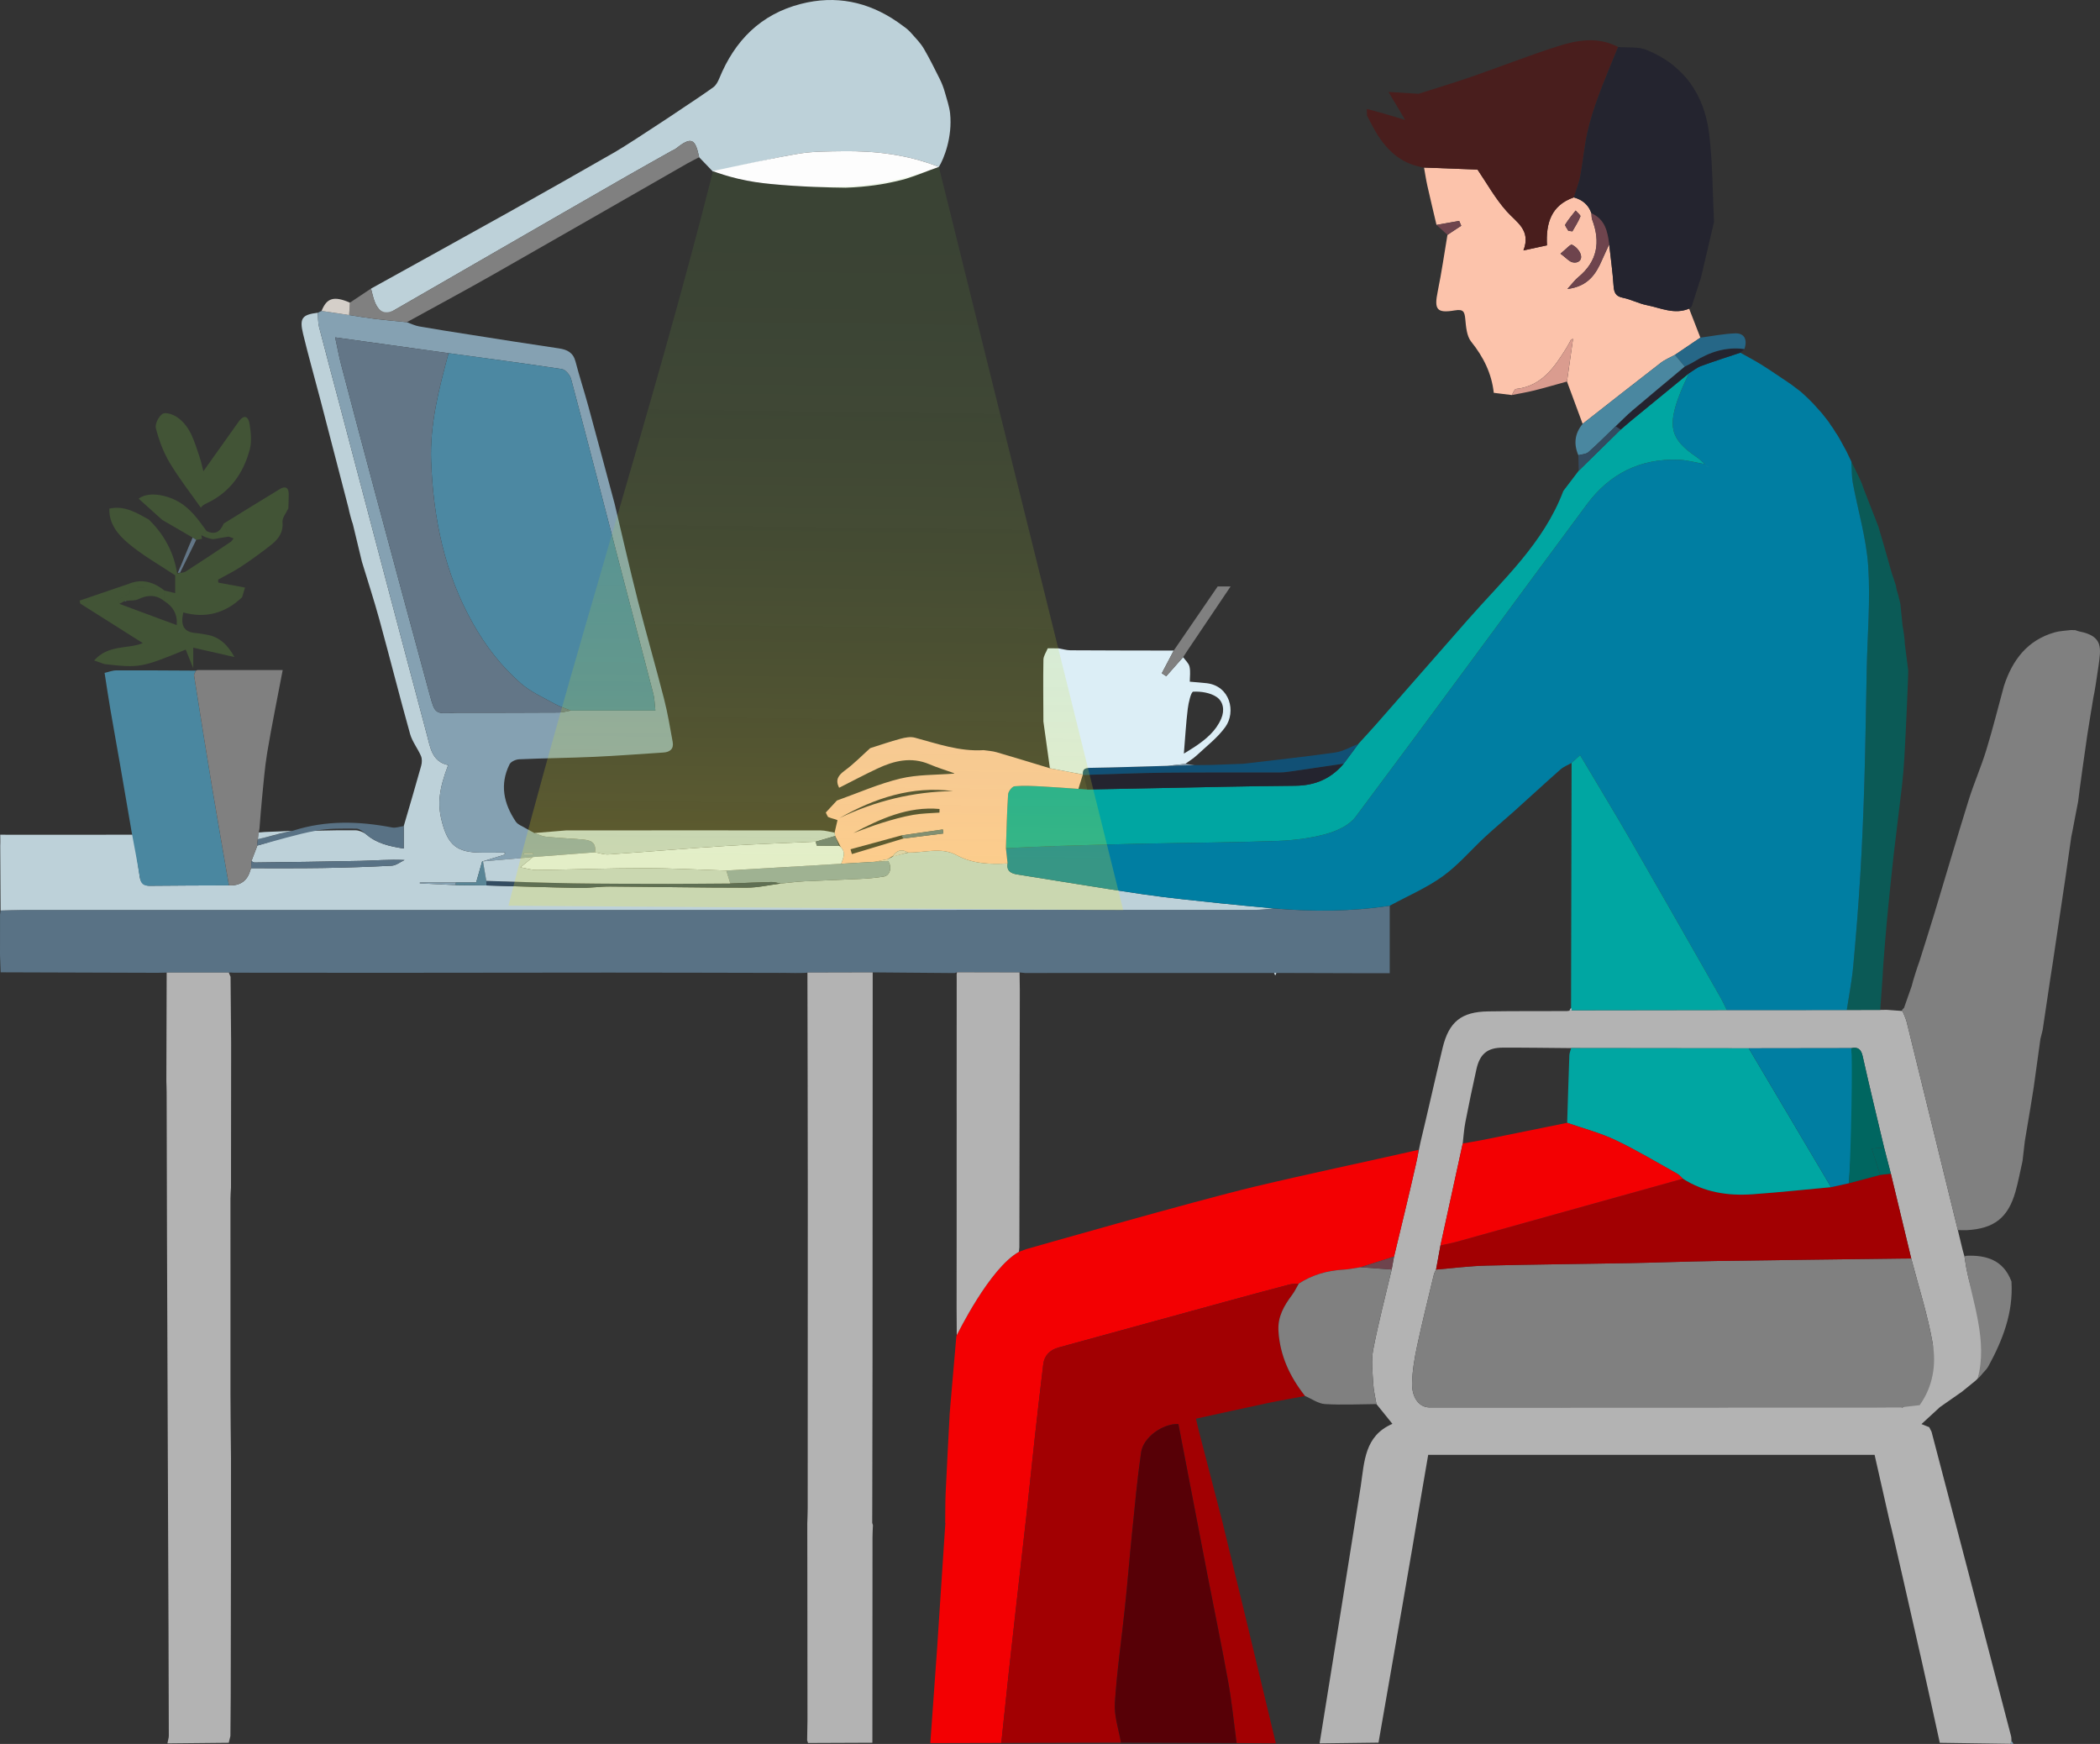 <?xml version="1.0" encoding="UTF-8"?>
<svg id="Layer_1" data-name="Layer 1" xmlns="http://www.w3.org/2000/svg" xmlns:xlink="http://www.w3.org/1999/xlink" viewBox="0 0 946.232 785.727">
  <rect x="0" y="0" width="946.232" height="785.727" fill="#333333" stroke="none"/>
  <defs>
    <style>
      .cls-1 {
        fill: url(#linear-gradient);
      }

      .cls-1, .cls-2 {
        opacity: .22;
      }

      .cls-3 {
        fill: #00a6a2;
      }

      .cls-4 {
        fill: #007ea2;
      }

      .cls-5, .cls-6 {
        fill: #006660;
      }

      .cls-7 {
        fill: #fefefe;
      }

      .cls-8 {
        fill: #fcc3ab;
      }

      .cls-9 {
        fill: #fd7622;
      }

      .cls-10 {
        fill: #f30002;
      }

      .cls-11 {
        fill: #fdfdfd;
      }

      .cls-12 {
        fill: #a20002;
      }

      .cls-13 {
        fill: #b3b3b3;
      }

      .cls-14 {
        fill: #85a1b2;
      }

      .cls-15 {
        fill: #bdd1d9;
      }

      .cls-16 {
        fill: #dceef6;
      }

      .cls-17 {
        fill: #da9c8f;
      }

      .cls-18 {
        fill: #d5cfc9;
      }

      .cls-19 {
        fill: #24242f;
      }

      .cls-20 {
        fill: #115075;
      }

      .cls-21 {
        fill: #6e444d;
      }

      .cls-22 {
        fill: gray;
      }

      .cls-23 {
        fill: #570006;
      }

      .cls-24 {
        fill: #637687;
      }

      .cls-25 {
        fill: #491e1d;
      }

      .cls-26 {
        fill: #334c61;
      }

      .cls-27 {
        fill: #597285;
      }

      .cls-28 {
        fill: #598596;
      }

      .cls-29 {
        fill: #4a87a0;
      }

      .cls-30 {
        fill: #266787;
      }

      .cls-31 {
        fill: #4c88a2;
      }

      .cls-2 {
        fill: #7ac943;
      }

      .cls-6 {
        opacity: .78;
      }
    </style>
    <linearGradient id="linear-gradient" x1="367.866" y1="388.837" x2="371.441" y2="112.312" gradientUnits="userSpaceOnUse">
      <stop offset="0" stop-color="#fcee21"/>
      <stop offset=".015" stop-color="#f9ed21" stop-opacity=".989"/>
      <stop offset=".281" stop-color="#cce02d" stop-opacity=".817"/>
      <stop offset=".521" stop-color="#a8d636" stop-opacity=".681"/>
      <stop offset=".728" stop-color="#8fcf3d" stop-opacity=".582"/>
      <stop offset=".895" stop-color="#7fca41" stop-opacity=".522"/>
      <stop offset="1" stop-color="#7ac943" stop-opacity=".5"/>
    </linearGradient>
  </defs>
  <g>
    <path class="cls-13" d="m640.059,514.593c3.416-14.135,6.546-28.339,9.963-42.474,2.849-11.785,8.451-16.256,20.518-16.439,11.826-.179,23.657-.107,35.485-.146l1.213-.176s-.021-.133-.021-.133c.332-.016.665-.032.997-.048,23.291-.032,46.583-.064,69.874-.096,18.016-.01,36.033-.02,54.049-.029,5.025-.012,10.051-.024,15.077-.035.963-.016,1.927-.031,2.89-.047,2.377.174,4.754.349,7.13.523.65,1.685,1.492,3.323,1.922,5.063,7.706,31.213,15.361,62.438,23.027,93.661.316,1.055,2.209,9.56,2.708,10.932.068.277.149.549.245.817.26,1.621.488,3.247.784,4.861,2.873,15.68,10.911,30.678,6.251,47.353-.337.968-.674,1.935-1.01,2.903-.351.338-.702.675-1.053,1.013-2.011,1.634-4.023,3.267-6.034,4.901-3.333,2.331-6.667,4.662-10,6.994-2.572,2.365-5.144,4.73-8.284,7.618,1.417.568,2.455.984,3.492,1.4.348.686.697,1.372,1.045,2.058,1.988,7.335,30.029,114.858,35.846,137.204.164.631.111,1.318.159,1.978-.142.475-.284.95-.426,1.426-10.621-.153-21.242-.306-31.864-.46-2.629-11.925-5.195-23.863-7.898-35.77-4.731-20.84-14.271-63.109-14.549-63.341-2.283-10.088-4.566-20.175-6.934-30.637h-201.138c-1.764,10.302-3.508,20.482-5.251,30.662.034.367-11.389,66.373-17.134,99.009-8.851.112-17.702.225-26.547.338,1.527-9.154,17.675-110.116,18.535-115.845,1.652-11.006,1.666-22.724,14.275-28.119-2.686-3.328-4.94-6.12-7.195-8.913-.505-3.086-1.289-6.157-1.453-9.261-.269-5.078-.954-10.336-.009-15.237,2.339-12.132,5.501-24.105,8.333-36.142.354-1.94.709-3.881,1.063-5.821,3.281-13.699,6.656-27.378,9.747-41.12m211.068-7.973c-3.245-13.711-6.596-27.399-9.655-41.151-.709-3.188-2.111-4.275-5.136-3.655-15.401.022-30.801.044-46.202.066-26.669-.03-53.338-.059-80.008-.089-10.317-.078-20.635-.246-30.951-.204-6.812.028-10.213,2.876-11.74,9.704-1.778,7.949-3.442,15.925-4.998,23.92-.612,3.144-.801,6.369-1.183,9.558-3.341,15.303-6.683,30.605-10.024,45.908-.666,3.63-1.331,7.26-1.997,10.89-.33.731-.788,1.432-.971,2.198-2.575,10.775-5.276,21.523-7.589,32.354-1.161,5.436-2.099,11.013-2.237,16.549-.169,6.774,3.272,11.018,7.942,11.017,70.875-.011,141.75-.046,212.626-.075,1.309,2.006,15.687-19.224,14.006-28.829-2.258-12.903-6.353-25.484-9.659-38.203-3.064-12.748-6.128-25.497-9.189-38.238-1.011-3.907-2.022-7.814-3.033-11.721Z"/>
    <path class="cls-27" d="m573.812,409.267c17.505,1.518,34.974,1.461,52.383-1.196,0,9.977,0,19.953,0,30.408h-9.881c-13.728-.04-27.456-.081-41.184-.121-.351,0-.702,0-1.052,0-32.314.005-64.628.009-96.942.014-5.021.01-10.042.02-15.063.031-.889-.092-1.779-.185-2.668-.277-9.397-.021-18.795-.042-28.192-.063-.364.115-.728.231-1.093.346-12.297-.101-24.593-.202-36.89-.303-9.806.023-19.612.046-29.418.069-.193.234-4.369.189-5.701.213-1.324-.019-2.649-.039-3.973-.058-1.023,0-2.045.002-3.068.003-25.491-.046-50.982-.131-76.473-.13-36.488.002-72.977.067-109.465.104-.685-.002-1.37-.004-2.055-.005-1.986.005-11.33,0-12.021.001-1.303-.008-2.605-.015-3.908-.023-14.018-.009-28.036-.018-42.054-.028-.327-.031-.654-.061-.981-.091l-1.011.038c-9.333.001-18.667.002-28,.004-1.351.032-2.701.064-4.052.095-3.964-.012-7.929-.024-11.893-.035-19.621-.063-39.241-.126-58.862-.189-.099-2.669-.197-5.337-.296-8.006.004-1.666.008-3.332.012-4.998.002-2,.005-4.001.007-6.001,0-2.333,0-4.667,0-7,.08-.609.161-1.218.241-1.827,3.325-.097,6.649-.277,9.974-.278,185.078-.009,370.156,0,555.233-.028,2.781,0,5.563-.438,8.344-.671Z"/>
    <path class="cls-22" d="m924.917,433.999c-.361,2.324-.722,4.648-1.083,6.972-1.148,7.7-2.297,15.399-3.445,23.099-.334,1.335-.667,2.669-1.001,4.004-1.017,7.332-2.033,14.664-3.05,21.995-.478,2.976-.956,5.951-1.434,8.927-.846,5.04-1.692,10.08-2.538,15.119-.345,2.986-.691,5.972-1.036,8.957-1.047,4.614-1.891,9.285-3.18,13.829-3.351,11.811-9.669,16.689-22.044,17.352l-3.922-.036c-7.666-31.223-15.322-62.448-23.027-93.661-.43-1.74-1.272-3.378-1.922-5.063-.213-.122-.263-.292-.149-.51.282-.299.565-.597.847-.896,1.161-3.302,2.322-6.603,3.483-9.905.251-1.363,2.569-8.769,3.477-11.11,2.286-7.298,4.63-14.579,6.847-21.898,5.126-16.919,10.072-33.894,15.335-50.77,2.358-7.562,5.588-14.853,7.91-22.425,2.929-9.553,5.335-19.266,7.966-28.91,3.805-11.669,10.517-20.635,22.866-24.165,2.337-.668,4.853-.71,7.286-1.04.667.013,1.335.026,2.002.039.613.202,1.212.474,1.84.596,10.916,2.13,9.675,7.651,8.622,15.538-.49,3.671-1.955,13.035-2.286,14.035-.935,5.718-1.901,11.432-2.782,17.158-.193,1.255-3.819,26.532-4.117,29.877-.328,1.322-2.808,14.971-3.098,15.965-.849,5.914-1.72,11.824-2.53,17.744"/>
    <path class="cls-26" d="m928.424,412.07c-.36,1.668-.72,3.336-1.079,5.004"/>
    <path class="cls-15" d="m573.812,409.267c-2.781.233-5.563.67-8.344.671-185.078.028-370.156.019-555.233.028-3.325,0-6.649.181-9.974.277-.083-10.844-.074-18.328-.157-29.172.094-1.595,0-5,0-5,.611.088,42.561.007,60,0,1.308,7.133,1.792,12.225,2.933,19.384.336,2.109,2.147,3.657,4.283,3.632,11.946-.142,23.894-.139,35.842-.189q7.671.339,9.627-6.825c.086-.313.248-.605.375-.907,10.698-.018,21.397.082,32.093-.089,10.43-.167,20.863-.487,31.277-1.047,1.95-.105,3.822-1.66,5.73-2.546-6.945-.333-13.285.236-19.635.377-16.013.356-32.031.525-48.047.73-.426.005-.858-.441-1.286-.677.891-2.319,1.781-4.637,2.672-6.956,8.769-2.284,17.299-6.443,26.337-6.696,6.801-.191,11.706-.217,17.801-.191,1.516.007,3.645.763,4.965,1.895,4.829,4.138,10.577,5.343,16.853,6.337v-10.122c2.633-9.038,5.318-18.061,7.844-27.129.384-1.378.47-3.149-.069-4.412-1.455-3.406-3.94-6.462-4.921-9.964-4.79-17.107-9.122-34.341-13.822-51.473-2.407-8.773-5.245-17.427-7.888-26.135-1.367-5.676-2.733-11.353-4.1-17.029-.268-.391-1.863-6.36-1.887-6.961-4.218-16.242-8.421-32.489-12.661-48.725-2.606-9.976-5.43-19.897-7.854-29.916-1.719-7.103-.427-8.683,6.626-9.541.174,2.144.049,4.364.575,6.418,2.963,11.565,6.098,23.087,9.147,34.63,13.129,49.718,26.191,99.453,39.449,149.137,1.485,5.564,2.232,12.077,9.568,13.615-4.137,10.931-4.853,17.36-2.906,25.129,2.761,11.017,6.936,14.329,18.026,14.308,3.429-.007,6.857-.001,10.286-.001.078.52.056.375.135.895-3.412,1.047-6.825,2.094-10.239,3.14-.808,2.828-1.614,5.657-2.689,9.429h-25.351l-.035.381c5.374.265,10.747.53,16.121.796,4.629.053,9.259.105,13.888.158,13.938.391,27.875.873,41.815,1.123,4.623.083,9.258-.663,13.886-.634,20.494.127,40.988.537,61.481.52,5.145-.004,10.289-1.212,15.433-1.867,3.591-.348,7.174-.834,10.773-1.017,8.297-.422,16.605-.639,24.902-1.061,3.617-.184,7.251-.476,10.817-1.074,2.928-.49,3.827-4.638,1.697-7.169.05-.291.069-.407.119-.698.873-.447,1.745-.893,2.618-1.34,2.276-.549,4.456-1.075,6.732-1.624,7.202.122,14.651-2.549,21.525,1.162,7.332,3.958,15.087,4.223,23.046,3.763-.542,3.479,1.536,4.525,4.461,4.985,18.914,2.977,37.794,6.176,56.739,8.941,11.608,1.694,23.304,2.799,34.972,4.062,7.866.851,15.753,1.516,23.63,2.264Z"/>
    <path class="cls-6" d="m847.214,455.016c-5.026.012-10.052.024-15.077.035.984-6.519,2.279-13.008,2.886-19.562,1.282-13.839,2.389-27.699,3.221-41.572.842-14.033,1.415-28.086,1.834-42.139.499-16.779.701-33.566,1.047-50.35.319-15.451,1.695-30.972.665-46.332-.844-12.59-4.596-24.978-6.926-37.481-.526-2.822-.534-6.668-.76-9.545.28.142,2.985,5.761,4.027,7.994l.925,2.131c-.08.352,5.158,13.332,7.264,18.908.216.476,4.286,14.605,6.028,20.924.672,2.025,1.343,4.05,2.015,6.075-.164.308.617,2.958.945,3.965.323,1.333.646,2.667.968,4,.336,3.333.671,6.666,1.007,9.999.365,1.335,1.029,6.669.996,8,.515,4.025,1.031,8.05,1.546,12.075.07,1.309-1.048,27.357-1.741,39.068-.252,4.254-.583,8.51-1.071,12.743-1.198,10.399-2.557,20.779-3.756,31.177-.848,7.356-1.529,14.731-2.308,22.096-.876,8.283-2.633,29.536-2.617,31.882-.374,5.302-.747,10.604-1.121,15.906Z"/>
    <path class="cls-4" d="m831.997,203.363c.754,1.576,1.509,3.152,2.263,4.729-.071.296-.048.597-.056.902.226,2.877.134,5.802.66,8.624,2.329,12.503,6.082,24.891,6.926,37.481,1.029,15.36-.347,30.88-.665,46.332-.346,16.783-.548,33.571-1.047,50.35-.418,14.053-.992,28.106-1.834,42.139-.832,13.872-1.939,27.733-3.221,41.572-.607,6.553-1.902,13.043-2.886,19.562-18.016.01-36.033.02-54.049.029-.968-1.926-1.851-3.901-2.917-5.771-13.354-23.411-26.663-46.849-40.139-70.191-7.407-12.83-15.106-25.492-23.067-38.892-1.643,1.507-2.732,2.505-3.822,3.504-1.686.966-3.593,1.681-5.02,2.94-7.141,6.304-14.136,12.774-21.224,19.138-4.212,3.782-8.587,7.385-12.736,11.232-6.375,5.912-12.075,12.723-19.069,17.752-7.349,5.285-15.884,8.921-23.9,13.277-17.41,2.657-34.878,2.714-52.383,1.196-7.878-.748-15.764-1.413-23.63-2.264-11.668-1.263-23.364-2.368-34.972-4.062-18.944-2.764-37.825-5.964-56.739-8.941-2.925-.461-5.003-1.506-4.461-4.985-.249-2.289-.499-4.578-.748-6.867,7.619-.34,15.235-.762,22.857-1.001,13.113-.411,26.228-.768,39.345-1.04,19.955-.414,39.92-.509,59.864-1.217,7.406-.263,14.956-1.168,22.078-3.109,4.859-1.325,10.518-3.886,13.385-7.717,35.009-46.782,69.486-93.962,104.292-140.897,10.165-13.707,24.03-20.695,41.288-20.026,3.926.152,7.814,1.274,11.72,1.95.345.322.689.645,1.033.968.423.12.846.24,1.268.361-.434-.109-.869-.217-1.303-.326-.323-.344-.647-.689-.97-1.033-1.238-1.068-2.385-2.272-3.73-3.183-11.762-7.965-13.264-13.786-7.193-29.108,1.15-2.904,2.527-5.718,3.8-8.573,1.824-1.118,3.527-2.565,5.496-3.292,5.831-2.153,11.767-4.023,17.662-6.003,3.235,1.825,6.547,3.529,9.687,5.506,4.418,2.781,8.709,5.765,13.055,8.662,1.378,1.04,2.757,2.08,4.135,3.119,0,0-.055-.055-.054-.055.374.321.747.642,1.121.962l2.103,1.954c.311.297.622.595.933.892.687.701,1.374,1.402,2.061,2.103,1.259,1.401,2.518,2.802,3.777,4.202,0,0-.05-.049-.05-.05.739.934,1.479,1.868,2.218,2.801l.032.05c.293.379.586.758.878,1.138,0,0-.059-.07-.058-.069.371.56.741,1.12,1.112,1.679.299.417.597.834.896,1.251.363.684,1.726,2.805,2.051,3.188.352.613.703,1.225,1.055,1.838.964,1.764,1.928,3.528,2.892,5.292Z"/>
    <path class="cls-22" d="m891.104,621.071c4.66-16.675-2.309-34.563-5.183-50.243-.296-1.614-.524-3.241-.784-4.861.334.057.643-.006.928-.19,9.03-.352,16.552,1.984,20.159,11.303l.126.583c.814,13.849-3.975,26.083-10.377,37.851-.422.776-.951,1.488-1.581,2.108-1.055,1.039-2.51,3.159-3.288,3.451Z"/>
    <path class="cls-11" d="m923.834,440.971c.361-2.324.722-4.648,1.083-6.972"/>
    <path class="cls-11" d="m911.33,523.073c.345-2.986.691-5.972,1.036-8.957"/>
    <path class="cls-11" d="m927.344,417.074c.36-1.668.72-3.336,1.079-5.004"/>
    <path class="cls-11" d="m811.031,176.187c-1.378-1.04-2.757-2.079-4.135-3.119"/>
    <path class="cls-11" d="m861.415,444.182c-.665-.814-1.329-1.628-1.994-2.442"/>
    <path class="cls-11" d="m919.388,468.074c.334-1.335.667-2.669,1.001-4.004"/>
    <path class="cls-11" d="m820.971,186.246c-1.259-1.401-2.518-2.802-3.777-4.202"/>
    <path class="cls-11" d="m831.997,203.363c-.964-1.764-1.928-3.528-2.892-5.292.964,1.764,1.928,3.528,2.892,5.292Z"/>
    <path class="cls-11" d="m933.284,377.073c.29-.994.58-1.988.87-2.982-.29.994-.58,1.988-.87,2.982Z"/>
    <path class="cls-11" d="m823.139,188.997c-.739-.934-1.478-1.868-2.218-2.801.739.934,1.478,1.868,2.218,2.801Z"/>
    <path class="cls-11" d="m935.105,283.904c-.667-.013-1.335-.026-2.002-.039"/>
    <path class="cls-11" d="m839.057,218.196l-.925-2.131.925,2.131Z"/>
    <path class="cls-11" d="m825.103,191.795c-.371-.56-.741-1.12-1.112-1.679.37.56.741,1.12,1.112,1.679Z"/>
    <path class="cls-11" d="m812.097,177.094c-.373-.321-.747-.642-1.121-.962.373.321.747.642,1.121.962Z"/>
    <path class="cls-11" d="m906.225,577.084c.143.211.311.412.413.642"/>
    <path class="cls-11" d="m834.26,208.092c.248.425.496.851.744,1.276"/>
    <path class="cls-11" d="m857.933,454.087c-.282.299-.565.597-.847.896.283-.299.565-.597.847-.896Z"/>
    <path class="cls-11" d="m824.05,190.185c-.293-.379-.586-.759-.878-1.138.293.379.586.759.878,1.138Z"/>
    <path class="cls-11" d="m815.132,179.94c-.311-.297-.622-.595-.933-.892.311.297.622.595.933.892Z"/>
    <path class="cls-10" d="m639.104,518.071c0,2-.739,4.825-1.216,6.947-3.092,13.742-6.466,27.421-9.747,41.119-5.04,1.607-10.08,3.215-15.12,4.822-2.604.377-5.198.945-7.815,1.093-7.208.407-13.9,2.324-19.979,6.266-1.464.139-2.98.079-4.383.448-9.42,2.479-18.823,5.024-28.218,7.594-25.201,6.893-50.399,13.797-75.589,20.731-3.819,1.051-6.449,3.488-6.947,7.514-1.412,11.431-2.69,22.879-3.959,34.326-1.169,10.54-2.223,21.093-3.391,31.634-1.514,13.665-3.096,27.322-4.637,40.983-1.188,10.535-2.381,21.07-3.528,31.61-1.164,10.702-2.273,21.41-3.406,32.116-10.66.027-21.32.054-31.981.081,1.031-14.338,2.073-28.676,3.088-43.016.385-5.442.702-10.889,1.06-16.333.857-13.02,1.721-26.039,2.582-39.058.105-.332.095-.66-.027-.985.063-4.474.008-8.953.212-13.42.542-11.827,1.198-23.649,1.808-35.473.078-.996.155-1.992.233-2.988l2.774-32.017c.092-.293.199-.582.318-.865.571-.762,14.603-29.819,27.871-37.205,1.101-.399,2.202-.798,3.303-1.198.286-.089,75.931-21.716,102.888-28.152,23.952-5.719,49.791-11.112,73.805-16.574Z"/>
    <path class="cls-12" d="m451.169,785.275c1.133-10.705,2.242-21.414,3.406-32.116,1.146-10.54,2.34-21.075,3.528-31.61,1.541-13.662,3.123-27.319,4.637-40.983,1.168-10.54,2.222-21.093,3.391-31.634,1.269-11.448,2.547-22.896,3.959-34.326.497-4.026,3.127-6.463,6.947-7.514,25.19-6.933,50.388-13.837,75.589-20.731,9.396-2.57,18.798-5.115,28.218-7.594,1.403-.369,2.919-.309,4.383-.449-.989,1.697-1.825,3.509-2.995,5.071-3.637,4.854-6.572,9.845-6.171,16.298.694,11.157,5.184,20.675,11.999,29.28-5.624,1.054-11.269,2.003-16.866,3.184-10.74,2.265-21.453,4.661-32.299,7.029.502,2.176.838,3.801,1.253,5.407,3.595,13.894,7.205,27.784,10.81,41.675.073.325.146.65.219.976,3.488,14.348,6.996,28.69,10.458,43.044,4.435,18.386,8.832,36.781,13.246,55.173-5.895-.041-11.791-.081-17.686-.122-1.232-9.17-2.139-18.398-3.768-27.497-2.857-15.955-6.184-31.826-9.265-47.741-4.428-22.871-8.811-45.751-13.189-68.501-7.13-.277-15.83,6.006-16.807,12.742-1.732,11.938-2.81,23.973-4.04,35.979-1.147,11.194-2.045,22.414-3.216,33.605-1.514,14.471-3.65,28.895-4.572,43.4-.372,5.857,1.756,11.872,2.746,17.815-17.972.046-35.943.093-53.915.139Z"/>
    <path class="cls-13" d="m363.683,784.102c.05-3.048.101-6.096.151-9.142-.019-22.928-.039-45.858-.058-68.789-.01-6.571-.019-13.142-.029-19.71.066-2.324.188-4.652.189-6.979.025-47.629.06-95.258.041-142.887-.013-32.806-.107-65.613-.165-98.419,9.806-.023,19.612-.046,29.418-.07-.024,58.492-.041,116.985-.077,175.477-.013,21.495-.073,42.991-.112,64.486-.008,2.687-.017,5.374-.025,8.062.106.347.212.693.318,1.04-.067,1.82-.19,3.64-.192,5.46-.026,30.85-.036,61.699-.05,92.549-9.665.04-19.329.081-28.995.12-.139-.4-.277-.8-.415-1.199Z"/>
    <path class="cls-13" d="m103.961,764.159c-.018,5.991-.092,11.981-.141,17.971-.247,1.023-.495,2.046-.743,3.069-9.228.094-18.456.189-27.684.283.124-.172.174-.363.15-.573.182-.955.523-1.91.524-2.866.024-30.061-.979-231.244-.979-289.866,0-1.662-.084-3.325-.129-4.986.048-16.329.095-32.659.143-48.987,9.334,0,18.667-.001,28-.003.261.629.523,1.258.785,1.888.086,9.943.171,19.887.257,29.83,0,.383,0,.766.001,1.148-.02,21.335-.04,42.67-.06,64.005-.085,1.651-.242,3.303-.243,4.954-.013,29.559-.027,59.117.005,88.676.01,9.456.155,18.913.239,28.369.017,9.699-.049,81.456-.126,107.088Z"/>
    <path class="cls-23" d="m505.084,785.136c-.99-5.943-3.119-11.959-2.746-17.815.922-14.505,3.058-28.929,4.572-43.4,1.171-11.191,2.069-22.411,3.216-33.605,1.23-12.007,2.308-24.042,4.04-35.979.977-6.736,9.677-13.02,16.807-12.742,4.378,22.75,8.762,45.63,13.189,68.501,3.081,15.916,6.408,31.786,9.265,47.741,1.629,9.099,2.536,18.327,3.768,27.497-17.37-.066-34.74-.131-52.11-.197Z"/>
    <path class="cls-14" d="m905.906,785.676c.142-.476.284-.951.426-1.426.298.493.595.985.892,1.477-.439-.017-.879-.034-1.318-.051Z"/>
    <path class="cls-15" d="m321.499,39.237c1.197-.917,2.031-2.523,2.626-3.979,6.946-16.989,18.66-28.844,36.715-33.494,15.638-4.028,30.163-1.082,43.468,8.07.897.617,1.927,1.426,2.96,2.134,1.29.884,2.455,1.945,3.48,3.126,1.979,2.28,3.996,4.217,5.599,6.965,2.534,4.346,4.757,8.874,7.018,13.379.998,1.989,1.813,4.063,2.401,6.209.77,2.81,2.016,6.372,2.337,9.424,1.13,10.721-2.829,20.585-5.07,24.136-13.915-5.504-28.458-7.292-43.291-7.077-6.611.096-13.316.028-19.802,1.1-12.995,2.148-25.777,5.578-38.714,8.072-2.063-2.148-4.126-4.296-6.19-6.444-1.77-8.674-3.635-9.338-10.636-3.82-.497.392-1.141.593-1.702.909-6.708,3.776-13.433,7.525-20.116,11.345-10.951,6.26-21.881,12.557-32.809,18.856-24.551,14.152-49.088,28.328-73.649,42.462-1.338.77-3.39.572-4.526-.472-2.995-2.754-3.434-6.543-4.43-10.106,20.818-11.536,41.669-23.015,62.445-34.626,15.871-8.87,31.673-17.865,47.459-26.887,7.074-4.043,40.373-26.178,44.426-29.282Z"/>
    <path class="cls-8" d="m713.116,190.962c-2.353-6.357-4.707-12.714-7.059-19.069.896-6.302,1.792-12.605,2.737-19.258-.699.362-.904.398-.969.513-.735,1.289-1.391,2.626-2.176,3.883-5.41,8.669-11.093,16.972-22.571,18.215-.719.078-1.261,1.789-1.885,2.74-2.706-.333-5.411-.665-8.117-.999-.969-8.757-4.649-16.16-10.179-23.041-2.027-2.522-2.331-6.72-2.666-10.226-.324-3.394-.899-4.515-4.787-3.859-8.131,1.372-9.291-.465-7.611-8.63,1.732-8.417,2.935-16.943,4.37-25.421,2.072-1.368,4.144-2.737,6.216-4.105-.316-.726-.632-1.453-.948-2.179-3.401.605-6.802,1.211-10.203,1.816-1.379-5.881-2.801-11.752-4.118-17.647-.606-2.711-1.008-5.468-1.503-8.203,8.052.304,16.103.609,24.1.911,4.026,5.891,7.909,12.943,13.133,18.797,4.5,5.042,11.072,8.427,7.57,17.622,4.334-.936,7.337-1.584,10.594-2.288-.539-9.957,1.882-18.06,12.107-21.604,3.823,1.077,6.612,3.299,7.92,7.159.107.965.018,2.005.35,2.885,3.805,10.072,2.363,18.808-6.255,25.899-1.525,1.255-2.718,2.913-4.924,5.324,9.339-1.154,12.868-6.725,15.654-13.156,1.009-2.33,2.116-4.618,3.178-6.925.684,6.19,1.556,12.367,1.97,18.575.202,3.033.858,4.8,4.212,5.467,3.656.727,7.085,2.599,10.742,3.323,6.277,1.244,12.467,4.382,19.096,1.578,1.692,4.355,3.383,8.711,5.075,13.066-3.818,2.585-7.637,5.17-11.456,7.755-2.141,1.182-4.477,2.11-6.39,3.586-11.789,9.097-23.482,18.317-35.207,27.497Zm-9.981-76.671c2.652,1.964,3.923,3.563,5.468,3.899,2.471.537,4.473-.955,3.627-3.61-.556-1.745-2.26-3.552-3.917-4.317-.703-.324-2.605,1.953-5.178,4.028Zm3.537-10.297c.608.08,1.216.16,1.825.24,1.25-2.221,2.684-4.369,3.608-6.718.206-.523-1.378-1.751-2.138-2.655-1.598,2.081-3.345,4.075-4.679,6.313-.292.491.884,1.857,1.383,2.82Z"/>
    <path class="cls-25" d="m709.15,88.929c-10.225,3.544-12.646,11.647-12.107,21.604-3.257.703-6.26,1.352-10.594,2.288,3.502-9.194-3.07-12.579-7.57-17.622-5.225-5.854-9.107-12.906-13.133-18.797-7.996-.302-16.048-.606-24.1-.911,0,0-.219.084-.22.087-.43-.121-.859-.245-1.288-.369-9.775-1.965-16.008-8.363-20.732-16.616-1.222-2.135-2.306-4.35-3.453-6.528-.03-.998-.061-1.996-.091-2.995,2.651.722,5.309,1.417,7.95,2.173,2.747.787,5.477,1.635,9.341,2.794-2.887-4.845-5.039-8.455-7.516-12.611,4.923.3,9.219.562,13.515.824,7.854-2.506,15.763-4.854,23.551-7.554,13-4.506,25.819-9.56,38.914-13.762,9.012-2.892,18.359-4.558,27.469.231-2.971,7.374-6.116,14.684-8.855,22.143-1.983,5.401-3.785,10.921-5.018,16.531-1.408,6.409-1.939,13.005-3.159,19.461-.619,3.275-1.914,6.422-2.904,9.627Z"/>
    <path class="cls-21" d="m647.267,101.341c3.401-.605,6.802-1.211,10.203-1.816.316.726.632,1.453.948,2.179-2.072,1.368-4.144,2.737-6.216,4.105-1.645-1.489-3.29-2.979-4.935-4.468Z"/>
    <path class="cls-8" d="m640.138,75.209c.429.124.857.248,1.288.369-.428-.125-.858-.247-1.288-.369Z"/>
    <path class="cls-14" d="m217.232,388.166c3.412-1.047,6.825-2.094,10.237-3.141.027-.298.054-.597.081-.895-3.501,0-7.001-.006-10.502.001-11.091.021-15.265-3.29-18.026-14.308-1.947-7.769-1.231-14.198,2.906-25.129-7.336-1.538-8.083-8.051-9.568-13.615-13.258-49.683-26.32-99.419-39.449-149.137-3.048-11.544-6.183-23.065-9.147-34.63-.526-2.053-.401-4.273-.575-6.418.572-.27,1.143-.539,1.716-.808,4.137.619,8.272,1.239,12.407,1.859,3.905.585,7.799,1.257,11.717,1.734,4.758.579,9.535.995,14.304,1.481,1.822.644,3.598,1.553,5.476,1.885,7.451,1.315,14.931,2.474,22.407,3.646,13.512,2.118,27.018,4.28,40.551,6.255,3.827.559,6.494,1.88,7.556,5.966,1.745,6.709,3.911,13.308,5.739,19.997,4.024,14.72,7.947,29.467,11.912,44.203,3.465,14.526,6.763,29.094,10.441,43.566,3.755,14.775,8.008,29.423,11.791,44.192,1.636,6.388,2.719,12.924,3.894,19.421.567,3.136-1.231,4.565-4.206,4.755-10.388.664-20.77,1.478-31.167,1.944-11.26.505-22.538.602-33.799,1.099-1.513.067-3.731,1.05-4.33,2.252-4.533,9.098-2.621,17.747,2.776,25.8.971,1.448,3.102,2.119,4.698,3.149,1.238.679,2.475,1.359,3.712,2.038,1.715.561,3.397,1.442,5.151,1.624,5.253.546,10.536.787,15.803,1.21,3.599.289,7.124.753,6.339,5.843-9.312.71-18.624,1.42-27.936,2.13-7.508.648-15.017,1.296-22.525,1.945l-.384.088Zm-15.118-229.044c-16.799-2.338-33.598-4.675-51.084-7.109.987,4.558,1.673,8.416,2.665,12.193,5.1,19.405,10.236,38.801,15.442,58.179,8.133,30.272,16.281,60.539,24.534,90.778,2.331,8.54,2.508,8.484,11.281,7.978,1.163-.067,2.332-.017,3.499-.018,14.496-.021,28.993-.012,43.489-.104,1.749-.011,3.494-.573,5.241-.879h38.12c-.347-3.004-.347-5.293-.9-7.441-4.715-18.295-9.548-36.56-14.31-54.843-7.564-29.041-15.051-58.103-22.769-87.103-.474-1.782-2.519-4.215-4.123-4.462-16.995-2.609-34.048-4.837-51.085-7.169Zm38.049,225.749c0-.17-.001-.341-.002-.511h-4.066c0,.17.001.341.002.511h4.066Z"/>
    <path class="cls-2" d="m36.176,271.942c-.177-.777-.353-1.555-.304-1.339,7.498-2.561,14.862-5.077,22.226-7.592.159,1.443.319,2.887.465,4.211-1.763.938-3.62,1.877-5.385,2.964-.133.082.383,1.22.598,1.868,8.523,3.161,17.047,6.322,25.847,9.586q.636-6.975-5.685-10.891l.169-4.687c1.386.334,2.772.667,4.831,1.163,0-2.957,0-5.476,0-7.996.298-.29.596-.579.893-.869,1.326-.292,2.869-.243,3.943-.93,6.81-4.356,13.522-8.865,20.243-13.358.454-.304.723-.884,1.214-1.508-1.009-.354-1.623-.57-2.236-.788-.733-1.966-1.467-3.929-2.201-5.892,8.469-5.218,16.908-10.487,25.426-15.623,2.348-1.416,3.857-.542,3.878,2.289.016,2.162-.108,4.325-.17,6.487-.943,2.075-2.818,4.233-2.643,6.21.416,4.699-1.889,7.688-5.071,10.206-4.41,3.49-8.988,6.789-13.675,9.898-3.268,2.168-6.839,3.879-10.275,5.795.031.447.062.894.094,1.341,3.875.719,7.75,1.438,12.051,2.237-.471,1.564-.889,2.949-1.306,4.333-7.545,7.257-16.484,9.643-26.507,6.882-1.308,5.691.095,8.865,5.64,9.281,1.611.121,3.207.45,4.806.709,5.936.964,9.685,4.811,12.595,10.099-6.321-1.439-12.643-2.878-18.573-4.229,0,3.555,0,6.404,0,9.254-1.129-2.795-2.259-5.59-3.386-8.38-19.887,8.148-20.792,8.307-36.584,6.528-1.383-.483-2.766-.966-4.7-1.642,6.473-7.28,15.392-5.072,21.953-7.81-9.388-5.935-18.78-11.873-28.172-17.81Z"/>
    <path class="cls-22" d="m183.334,145.159c-4.769-.486-9.547-.902-14.304-1.481-3.918-.477-7.812-1.148-11.717-1.733.12-1.864.24-3.729.36-5.594,3.165-2.107,6.331-4.213,9.496-6.32.571,2.042.959,4.157,1.749,6.11,1.9,4.694,4.992,5.744,9.376,3.22,23.837-13.72,47.652-27.478,71.481-41.214,10.928-6.299,21.858-12.596,32.809-18.856,6.683-3.82,13.408-7.569,20.116-11.345.561-.316,1.205-.517,1.702-.908,7.001-5.518,8.865-4.854,10.636,3.821-1.756.908-3.548,1.752-5.262,2.733-29.08,16.644-58.114,33.37-87.241,49.933-12.973,7.377-26.128,14.432-39.201,21.633Z"/>
    <path class="cls-2" d="m91.655,212.302c5.321-7.483,10.577-14.863,15.821-22.252,2.596-3.658,4.499-2.351,5.014,1.13.548,3.698,1.004,7.748.07,11.264-2.84,10.687-8.812,19.235-19.139,24.164-.736.351-1.503.707-2.113,1.228-.606.518-1.031,1.246-.791.944-4.696-6.686-9.845-13.229-14.076-20.318-2.828-4.738-4.811-10.135-6.212-15.489-.496-1.897,1.286-5.481,3.07-6.54,1.443-.857,4.86.338,6.686,1.633,5.922,4.199,7.629,11.036,9.826,17.466.791,2.313,1.295,4.724,1.844,6.771Z"/>
    <path class="cls-2" d="m78.938,259.229c-7.138-4.779-14.741-9.01-21.254-14.527-4.478-3.793-8.664-8.732-8.413-15.553,6.812-1.507,12.27,1.859,17.807,4.945,6.858,6.719,11.25,14.733,12.753,24.266-.298.29-.596.579-.893.869Z"/>
    <path class="cls-2" d="m86.801,242.2c-4.563-2.649-9.126-5.298-13.689-7.946-3.506-3.157-7.013-6.315-10.637-9.579,4.163-3.252,11.962-1.813,17.162.932,6.092,3.217,9.642,8.427,13.431,13.637-.746.59-1.615,1.085-2.185,1.814-.257.328.083,1.122.152,1.705-.877.163-1.754.327-2.632.489-.535-.351-1.069-.702-1.603-1.053Z"/>
    <path class="cls-18" d="m157.674,136.352c-.12,1.865-.24,3.73-.36,5.594-4.136-.621-8.271-1.241-12.407-1.86,2.301-5.889,5.569-6.845,12.767-3.734Z"/>
    <path class="cls-2" d="m90.884,241.058c.57-.729,1.438-1.224,2.185-1.814,3.91,1.952,6.221.223,7.726-3.359.733,1.963,1.467,3.926,2.2,5.891-1.107.181-2.214.36-3.322.538-1.175.201-2.349.403-3.523.605-1.704-.052-5.522-1.534-5.266-1.862Z"/>
    <path class="cls-3" d="m704.426,221.184c2.307-3.033,4.614-6.066,6.921-9.1,6.292-6.173,12.583-12.344,18.875-18.516,1.517-1.295,3.013-2.616,4.554-3.882,8.734-7.171,17.478-14.329,26.219-21.491-1.272,2.855-2.649,5.669-3.8,8.573-6.071,15.322-4.569,21.143,7.193,29.108,1.345.911,2.491,2.115,3.73,3.183,0,0-.029.031-.029.031-3.906-.676-7.794-1.798-11.72-1.95-17.258-.669-31.123,6.318-41.288,20.026-34.806,46.935-69.283,94.115-104.292,140.897-2.867,3.831-8.526,6.392-13.385,7.717-7.122,1.942-14.672,2.846-22.078,3.109-19.944.708-39.909.803-59.864,1.217-13.116.272-26.232.629-39.345,1.04-7.622.239-15.238.661-22.857,1.001.283-8.088.434-16.184.98-24.254.09-1.336,1.817-3.55,2.939-3.649,4.109-.365,8.289-.123,12.431.101,6.766.366,13.522.898,20.283,1.36,9.781-.194,19.563-.398,29.344-.58,21.451-.399,42.901-.941,64.354-1.105,8.954-.068,16.177-3.167,21.888-9.972,2.2-2.967,4.401-5.935,6.601-8.902,2.639-2.902,5.321-5.766,7.91-8.713,13.707-15.605,27.389-31.233,41.083-46.85,16.036-18.289,34.473-34.796,43.352-58.398Z"/>
    <path class="cls-3" d="m707.9,454.017c.081-36.762.162-73.524.243-110.286,1.089-.999,2.178-1.997,3.822-3.504,7.961,13.4,15.66,26.061,23.067,38.892,13.475,23.342,26.784,46.78,40.139,70.191,1.067,1.87,1.949,3.845,2.917,5.771-23.292.032-46.583.064-69.874.096-.104-.387-.209-.773-.314-1.16Z"/>
    <path class="cls-8" d="m485.923,355.427c-5.436-.386-10.871-.788-16.313-1.082-4.142-.224-8.321-.466-12.431-.101-1.122.1-2.849,2.314-2.939,3.649-.545,8.068-.697,16.162-.98,24.248,0,.004,0,.009,0,.013.246,2.254.491,4.508.737,6.762.006.054-.035.102-.089.105-7.924.451-15.645.172-22.946-3.769-6.972-3.764-14.536-.962-21.834-1.17-.016,0-.032-.006-.046-.014-2.855-1.734-4.99-.879-6.699,1.503l-2.365,1.492c-1.943.402-3.886.804-5.828,1.206-.004,0-.009.002-.014.002-5.007.296-10.014.592-15.021.888-.069.004-.118-.064-.093-.128,1.012-2.57,2.086-5.147-.199-7.34l-2.573-5.064c-.077-.484-.153-.968-.229-1.452-.002-.012-.001-.024.001-.036.416-1.794.831-3.588,1.286-5.553.01-.045-.012-.092-.055-.109-1.667-.675-2.003-.519-4.191-1.405-.06-.024-1.043-1.951-1-2l4.986-5.388c.01-.012.024-.021.039-.026,9.495-3.376,18.804-7.525,28.546-9.877,7.661-1.85,15.831-1.589,24.199-2.245.102-.008.118-.155.022-.189-3.928-1.392-7.57-2.51-11.055-3.996-8.279-3.532-16.052-1.6-23.647,1.987-5.733,2.707-11.339,5.683-17.001,8.541-.047.024-.108.002-.132-.046-1.718-3.406-.415-5.48,2.585-7.667,4.09-2.983,7.656-6.685,11.446-10.08.01-.009.022-.016.035-.02,4.53-1.428,9.023-2.995,13.608-4.22,2.072-.553,4.491-1.031,6.472-.498,10.191,2.739,20.199,6.319,31.005,5.624.006,0,.012,0,.017,0,1.942.3,3.944.392,5.816.936,8.029,2.334,16.018,4.802,24.022,7.221.003,0,.006.002.01.002,4.94.939,9.879,1.878,14.819,2.817.011.002.021.006.03.011h0c-1.087,3.51-.917,2.959-2.004,6.469Zm-78.849,22.36c5.969-.75,11.939-1.5,17.908-2.25.051-.006.088-.053.082-.105l-.198-1.635c-.006-.052-.054-.089-.107-.082l-18.581,2.671s-.008.001-.011.002c-7.617,2.073-15.234,4.146-22.85,6.219-.051.014-.08.066-.066.117l.579,1.995c.015.05.067.079.118.064,7.704-2.331,15.407-4.663,23.111-6.994.005-.002.01-.003.016-.003Zm-28.861-9.179c16.221-7.776,33.282-11.948,51.256-12.191-18.593-2.415-35.328,3.152-51.256,12.191Zm6.31,6.721c4.328-1.56,8.605-3.287,12.998-4.636,4.577-1.405,9.216-2.734,13.922-3.557,3.896-.682,7.9-.748,11.869-1.014l.034-1.641c-14.221-1.291-26.738,4.467-38.824,10.848Z"/>
    <path class="cls-19" d="m760.995,168.195c-8.741,7.162-17.485,14.32-26.219,21.491-1.541,1.266-3.037,2.587-4.555,3.879-.755-.504-1.509-1.004-2.263-1.505,2.527-2.396,4.952-4.913,7.602-7.166,7.804-6.633,15.698-13.162,23.556-19.731,1.446-.757,2.95-1.422,4.33-2.286,6.921-4.337,14.31-6.718,22.576-5.612-.622.546-1.245,1.091-1.868,1.636-5.896,1.979-11.832,3.848-17.663,6.002-1.969.727-3.671,2.174-5.496,3.292Z"/>
    <path class="cls-29" d="m769.088,210.092c.434.109.869.217,1.303.326-.423-.12-.846-.24-1.268-.361l-.035.035Z"/>
    <path class="cls-29" d="m769.123,210.057c-.344-.323-.689-.645-1.033-.968,0,0,.029-.03.029-.031.323.344.647.688.97,1.033,0,0,.034-.034.034-.034Z"/>
    <path class="cls-19" d="m709.15,88.929c.99-3.205,2.285-6.352,2.904-9.627,1.22-6.457,1.751-13.053,3.159-19.461,1.232-5.61,3.034-11.13,5.018-16.531,2.739-7.459,5.884-14.769,8.855-22.143,4.309.385,9.024-.228,12.858,1.328,16.722,6.789,25.927,20.035,28.134,37.499,1.671,13.222,1.552,26.67,2.229,40.018-1.961,8.354-3.92,16.707-5.879,25.06-1.401,4.345-2.802,8.689-4.203,13.034-.378.319-.757.637-1.135.956,0,0,.005-.003.005-.003-6.63,2.805-12.819-.334-19.096-1.578-3.656-.724-7.085-2.596-10.742-3.323-3.354-.667-4.01-2.434-4.212-5.467-.414-6.208-1.286-12.385-1.97-18.575-.695-5.801-1.869-11.33-8.004-14.027-1.308-3.86-4.097-6.082-7.92-7.159Z"/>
    <path class="cls-22" d="m856.831,634.035c-70.875.029-141.75.064-212.626.075-4.67,0-8.111-4.242-7.942-11.017.138-5.536,1.076-11.113,2.237-16.549,2.313-10.831,5.014-21.58,7.589-32.354.183-.766.641-1.467.971-2.197,7.582-.619,15.154-1.6,22.746-1.79,21.425-.537,42.859-.706,64.288-1.107,12.945-.242,25.886-.756,38.832-.956,27.918-.432,55.839-.741,83.758-1.098,1.497-.019,2.995-.025,4.492-.038,3.306,12.719,7.402,25.3,9.659,38.203,1.681,9.605.162,19.446-5.856,27.885-2.717.315-5.433.629-8.15.943Z"/>
    <path class="cls-12" d="m861.178,567.004c-1.497.012-2.995.018-4.492.038-27.919.358-55.84.666-83.758,1.098-12.946.2-25.886.714-38.832.956-21.429.401-42.863.57-64.288,1.107-7.592.19-15.164,1.171-22.746,1.79.665-3.631,1.331-7.261,1.997-10.891,2.421-.536,4.873-.961,7.259-1.625,33.995-9.458,67.981-18.949,101.969-28.432,9.583,6.135,20.237,7.8,31.305,7.02,11.828-.833,23.625-2.107,35.436-3.189,2.69-.595,5.379-1.189,8.069-1.784,4.7-1.253,9.401-2.507,14.101-3.76,1.596-.191,3.193-.383,4.789-.574,3.064,12.748,6.128,25.497,9.191,38.245Z"/>
    <path class="cls-3" d="m825.028,534.877c-11.811,1.082-23.608,2.356-35.436,3.189-11.068.779-21.722-.886-31.307-7.02-.848-.757-1.59-1.704-2.559-2.243-9.242-5.138-18.319-10.636-27.859-15.153-6.916-3.275-14.459-5.226-21.722-7.767.317-10.136.61-20.273.983-30.407.04-1.095.541-2.173.828-3.259,26.669.029,53.338.059,80.008.087,12.355,20.857,24.71,41.715,37.065,62.573Z"/>
    <path class="cls-10" d="m706.145,505.883c7.263,2.541,14.807,4.492,21.722,7.767,9.54,4.518,18.617,10.015,27.859,15.153.969.539,1.711,1.485,2.559,2.243-33.987,9.483-67.973,18.973-101.968,28.432-2.386.664-4.837,1.089-7.259,1.625,3.341-15.303,6.683-30.605,10.024-45.908,3.1-.545,6.213-1.026,9.299-1.647,12.592-2.532,25.176-5.107,37.763-7.665Z"/>
    <path class="cls-22" d="m620.206,632.6c-7.735.057-15.493.471-23.195-.006-3.047-.189-5.971-2.358-8.952-3.626-6.816-8.606-11.306-18.124-12-29.281-.401-6.453,2.534-11.444,6.171-16.298,1.17-1.562,2.006-3.375,2.995-5.071,6.079-3.941,12.772-5.858,19.98-6.265,2.617-.148,5.211-.716,7.816-1.092,4.686.333,9.371.666,14.056.998-2.832,12.037-5.994,24.01-8.333,36.142-.945,4.901-.26,10.159.009,15.237.164,3.104.948,6.175,1.453,9.261Z"/>
    <path class="cls-4" d="m825.028,534.877c-12.355-20.858-24.71-41.716-37.065-62.574,15.4-.021,30.801-.043,46.201-.066.645,5.202,2.012,10.435,1.801,15.603-.618,15.098-1.867,30.17-2.868,45.253-2.69.595-5.379,1.189-8.069,1.784Z"/>
    <path class="cls-5" d="m833.097,533.093c1.002-15.082,1.713-55.654,1.068-60.856,3.026-.619,4.428.468,5.137,3.656,3.06,13.752,6.41,27.44,9.656,41.151-1.435.117-2.871.235-5.576.455,1.397,4.332,2.607,8.082,3.816,11.833-4.7,1.253-9.401,2.507-14.101,3.76Z"/>
    <path class="cls-5" d="m847.197,529.333c-1.21-3.751-2.419-7.501-3.816-11.833,2.705-.221,4.141-.338,5.576-.455,1.01,3.907,2.021,7.814,3.031,11.717-1.598.188-3.194.379-4.791.571Z"/>
    <path class="cls-21" d="m627.078,571.959c-4.685-.333-9.371-.665-14.056-.998,5.039-1.608,10.079-3.216,15.119-4.823-.354,1.941-.709,3.881-1.063,5.821Z"/>
    <path class="cls-15" d="m707.9,454.017c.105.387.209.773.313,1.16-.332.016-.665.032-.997.049.228-.403.456-.806.684-1.208Z"/>
    <path class="cls-14" d="m706.025,455.534c.404-.059.809-.117,1.213-.176-.404.059-.809.117-1.213.176Z"/>
    <path class="cls-13" d="m431.031,589.073c.002-1.334.004-2.668.006-4.002.007-13,.014-25.999.022-38.999-.002-5.667-.004-11.334-.006-17.001v-8.999c.004-5.334.007-10.668.01-16.001-.002-2-.005-3.999-.007-5.999,0-.667-.002-1.334-.003-2.001.008-18.333.016-36.666.023-54.999-.008-.668-.017-1.336-.025-2.004.054-.334.108-.669.162-1.003,9.397.021,18.795.042,28.192.063.038,2.645.077,5.291.115,7.936-.068,38.652-.137,77.303-.205,115.955-.069.659-.138,1.319-.207,1.978-13.268,7.387-27.668,37.018-28.004,37.576"/>
    <path class="cls-17" d="m71.05,438.3c-3.965-.012-7.93-.024-11.894-.036,3.965.012,7.929.024,11.894.036Z"/>
    <path class="cls-17" d="m151.056,438.304c-1.303-.008-2.606-.016-3.909-.023,1.303.008,2.606.016,3.909.023Z"/>
    <path class="cls-16" d="m575.13,438.359c-.175.381-.351.762-.526,1.143-.176-.381-.351-.762-.526-1.143.351,0,.702,0,1.053,0Z"/>
    <path class="cls-29" d="m59.01,373.023c-1.613-9.391-3.212-18.785-4.844-28.174-1.489-8.565-3.05-17.118-4.511-25.687-.907-5.322-1.688-10.665-2.525-15.999,1.764-.394,3.527-1.121,5.292-1.128,11.961-.05,23.924.052,35.885.106-.301.749-.96,1.555-.852,2.239,2.663,16.88,5.348,33.756,8.153,50.613,2.438,14.649,5.029,29.272,7.552,43.906-11.968.05-23.937.047-35.904.19-2.695.032-3.796-.969-4.22-3.632-1.141-7.16-2.559-14.275-3.867-21.408-.053-.341-.106-.683-.16-1.024Z"/>
    <path class="cls-22" d="m103.162,398.899c-2.523-14.634-5.114-29.258-7.552-43.906-2.806-16.856-5.491-33.733-8.153-50.613-.108-.685.55-1.49.849-2.239.231-.076.459-.164.682-.264h38.393c-2.481,13.079-4.93,24.989-6.941,36.973-1.169,6.965-1.681,14.044-2.402,21.08-.452,4.411-.742,8.838-1.104,13.258-.027.074-1.211,6.744-.967,7.771-.891,2.319-1.781,4.637-2.672,6.956-.044,1.084-.088,2.168-.131,3.251-.127.302-.29.594-.375.907q-1.957,7.164-9.627,6.825Z"/>
    <path class="cls-14" d="m379.009,389.168c5.058-.299,10.117-.598,15.175-.898,1.966-.126,3.933-.251,5.9-.376,1.981,2.54,1.062,6.545-1.812,7.027-3.567.597-7.2.89-10.817,1.074-8.297.422-16.605.638-24.902,1.061-3.599.183-7.183.669-10.773,1.017-1.406-.244-2.819-.724-4.219-.691-6.159.145-12.314.437-18.47.677-.603-1.942-1.206-3.883-1.809-5.825,17.243-1.021,34.486-2.042,51.728-3.064Z"/>
    <path class="cls-27" d="m115.966,380.959c-.244-1.028.381-1.86.137-2.887,5.63-1.214,10.391-2.624,16.021-3.839,14.72-4.704,29.582-4.3,44.559-1.413,1.644.317,3.488-.402,5.239-.64,0,3.125,0,6.249,0,10.123-6.276-.994-12.024-2.199-16.853-6.337-1.321-1.131-2.991-2.617-4.507-2.623-6.095-.026-12.318-.204-18.259.92-8.883,1.681-17.568,4.412-26.337,6.696Z"/>
    <path class="cls-26" d="m329.09,398.056c6.156-.239,12.312-.532,18.47-.677,1.4-.033,2.813.447,4.219.691-5.145.655-10.289,1.862-15.433,1.867-20.493.017-40.987-.393-61.481-.52-4.627-.029-9.263.717-13.886.634-13.941-.25-27.877-.732-41.815-1.123-.015-.683-.031-1.366-.047-2.049,13.132.376,26.262.881,39.397,1.092,14.154.228,28.313.218,42.47.24,9.368.014,18.737-.099,28.106-.155Z"/>
    <path class="cls-27" d="m113.163,391.166c.044-1.084.088-2.168.131-3.251.429.236.861.682,1.287.677,16.016-.205,32.034-.374,48.047-.73,6.35-.141,12.69-.71,19.635-.377-1.908.886-3.78,2.441-5.73,2.546-10.415.56-20.847.88-31.277,1.047-10.695.171-21.395.071-32.093.089Z"/>
    <path class="cls-28" d="m219.118,396.88c.016.683.031,1.366.047,2.049-4.63-.053-9.259-.105-13.889-.156.024-.392.049-.785.074-1.179h9.191c1.075-3.772,1.881-6.601,2.689-9.429.002.001.386-.087.389-.087.501,2.934,1,5.868,1.499,8.802Z"/>
    <path class="cls-14" d="m205.35,397.594c-.025.393-.05.787-.074,1.179-5.373-.267-10.746-.532-16.12-.797.012-.127.023-.254.035-.381h16.159Z"/>
    <path class="cls-18" d="m402.064,386.042c1.766-2.74,3.993-3.822,7.04-1.96-2.347.654-4.694,1.307-7.04,1.96Z"/>
    <path class="cls-18" d="m400.084,387.893c-1.967.125-3.933.25-5.9.376,1.973-.407,3.945-.815,5.918-1.223.002.282-.004.565-.018.847Z"/>
    <path class="cls-9" d="m158.966,236.038c-.268-.39-.537-.781-.805-1.172.268.39.537.781.805,1.172Z"/>
    <path class="cls-30" d="m786.022,157.265c-8.266-1.106-15.655,1.275-22.576,5.612-1.379.864-2.883,1.529-4.33,2.285-1.468-1.762-2.935-3.522-4.403-5.283,3.819-2.585,7.638-5.17,11.456-7.755,5.226-.683,10.438-1.74,15.681-1.93,4.151-.151,5.605,2.796,4.171,7.071Z"/>
    <path class="cls-8" d="m761.089,139.061c.378-.319.757-.637,1.135-.956-.378.319-.757.637-1.135.956Z"/>
    <path class="cls-29" d="m754.713,159.879c1.467,1.761,2.935,3.521,4.403,5.283-7.858,6.571-15.752,13.099-23.556,19.732-2.65,2.252-5.074,4.77-7.601,7.166-4.059,3.912-8.021,7.935-12.247,11.658-1.078.95-2.995.948-4.526,1.383-2.199-5.1-1.641-9.825,1.929-14.139,11.725-9.18,23.419-18.4,35.208-27.497,1.913-1.476,4.25-2.405,6.39-3.586Z"/>
    <path class="cls-17" d="m681.192,177.986c.624-.951,1.166-2.662,1.885-2.74,11.478-1.243,17.161-9.545,22.571-18.215.785-1.257,1.441-2.594,2.176-3.883.065-.115.27-.151.969-.513-.945,6.653-1.841,12.957-2.737,19.258-4.913,1.352-9.803,2.794-14.745,4.031-3.336.836-6.744,1.384-10.12,2.062Z"/>
    <path class="cls-26" d="m711.186,205.101c1.531-.435,3.448-.434,4.526-1.383,4.226-3.723,8.188-7.746,12.247-11.658.754.501,1.508,1.001,2.263,1.505-6.291,6.174-12.583,12.346-18.875,18.519-.054-2.327-.107-4.655-.161-6.982Z"/>
    <path class="cls-11" d="m347.114,82.871c-4.4-.44-9.007-1.018-14.653-2.366-4.724-1.127-8.595-2.416-11.356-3.434,10.597-2.267,28.158-6.075,38.838-7.84,6.486-1.072,13.19-1.004,19.802-1.1,14.833-.215,29.375,1.573,43.291,7.077-4.917,1.688-9.753,3.785-14.704,5.297-.491.15-2.618.732-5.142,1.309-4.681,1.072-12.097,2.403-22.085,2.758-6.534-.07-20.426-.344-33.99-1.7Z"/>
    <path class="cls-21" d="m717.07,96.088c6.135,2.698,7.309,8.226,8.004,14.027-1.062,2.307-2.169,4.595-3.178,6.925-2.786,6.431-6.315,12.001-15.654,13.156,2.206-2.411,3.399-4.069,4.924-5.324,8.617-7.091,10.06-15.828,6.255-25.899-.333-.88-.244-1.919-.35-2.885Z"/>
    <path class="cls-21" d="m703.135,114.292c2.573-2.075,4.475-4.352,5.178-4.028,1.658.764,3.361,2.572,3.917,4.317.846,2.655-1.156,4.147-3.627,3.61-1.546-.336-2.817-1.935-5.468-3.899Z"/>
    <path class="cls-21" d="m706.672,103.994c-.5-.963-1.676-2.329-1.383-2.82,1.334-2.239,3.08-4.232,4.679-6.313.76.904,2.344,2.132,2.138,2.655-.925,2.349-2.358,4.497-3.608,6.718-.608-.08-1.216-.16-1.825-.24Z"/>
    <path class="cls-31" d="m202.114,159.122c17.037,2.332,34.09,4.56,51.085,7.169,1.604.246,3.649,2.68,4.123,4.462,7.719,29,15.205,58.062,22.769,87.103,4.762,18.283,9.596,36.548,14.31,54.843.553,2.147.553,4.437.9,7.441-13.228,0-25.674,0-38.121,0-2.424-.994-4.973-1.762-7.245-3.027-5.177-2.882-10.794-5.346-15.194-9.174-8.747-7.609-15.762-16.641-21.582-26.923-12.91-22.807-17.912-47.491-18.897-73.141-.639-16.642,3.513-32.774,7.851-48.752Z"/>
    <path class="cls-24" d="m202.114,159.122c-4.338,15.978-8.49,32.11-7.851,48.752.984,25.65,5.987,50.334,18.897,73.141,5.82,10.282,12.835,19.314,21.582,26.923,4.4,3.828,10.017,6.292,15.194,9.174,2.272,1.265,4.821,2.033,7.245,3.027-1.746.307-3.491.869-5.24.88-14.496.092-28.992.082-43.489.104-1.166.002-2.336-.049-3.499.018-8.773.506-8.95.562-11.281-7.978-8.253-30.239-16.402-60.506-24.534-90.778-5.206-19.377-10.341-38.773-15.442-58.179-.993-3.777-1.678-7.635-2.665-12.193,17.486,2.433,34.285,4.771,51.084,7.109Z"/>
    <path class="cls-16" d="m379.009,389.168c-17.243,1.021-34.486,2.043-51.73,3.063-12.246-.387-24.491-1.084-36.736-1.08-16.162.006-32.323.623-48.487.819-2.503.03-5.015-.78-7.569-1.21,2.352-1.924,4.003-3.275,5.654-4.627,9.312-.71,18.624-1.42,27.936-2.13,2.035.343,4.099,1.099,6.101.963,17.608-1.202,35.196-2.707,52.809-3.83,13.517-.862,27.062-1.303,40.594-1.932.182.63.348,1.802.549,1.808,3.314.099,6.633.052,9.951.037,3.334,2.36,2.054,5.248.927,8.118Z"/>
    <path class="cls-15" d="m367.582,379.204c-13.532.628-27.077,1.07-40.594,1.932-17.613,1.124-35.201,2.628-52.809,3.83-2.002.137-4.066-.62-6.101-.963.785-5.09-2.741-5.554-6.339-5.843-5.266-.423-10.55-.664-15.803-1.21-1.754-.182-3.436-1.063-5.148-1.626,4.777-.4,9.551-.797,14.325-1.195,38.204-.013,76.409-.044,114.613.005,2.111.003,4.222.666,6.333,1.022.079.5.158,1,.236,1.5-2.905.849-5.809,1.698-8.712,2.546Z"/>
    <path class="cls-15" d="m240.141,386.133c-1.651,1.351-3.302,2.702-5.654,4.627,2.554.429,5.067,1.24,7.569,1.21,16.164-.196,32.325-.813,48.487-.819,12.245-.004,24.49.693,36.736,1.08.604,1.943,1.208,3.884,1.811,5.826-9.369.056-18.737.169-28.106.155-14.157-.022-28.315-.012-42.47-.24-13.135-.211-26.265-.716-39.397-1.092-.499-2.934-.997-5.868-1.499-8.802,7.506-.648,15.014-1.297,22.522-1.945Z"/>
    <path class="cls-15" d="m240.163,384.872h-4.066c0-.17-.001-.341-.002-.511h4.066c0,.17.001.341.002.511Z"/>
    <path class="cls-2" d="m74.107,266.062c-.056,1.562-.113,3.125-.169,4.686-3.698-2.925-7.494-2.759-11.618-.78-1.522.731-3.503.506-5.275.718-.306.05-.612.1-.919.149l-2.351,1.219c-.215-.647-.731-1.785-.598-1.868,1.765-1.087,3.621-2.026,5.385-2.964-.146-1.324-.306-2.768-.465-4.211,5.991-2.417,11.2-.732,16.01,3.051Zm-9.09-1.24c.002-.162.004-.325.007-.487h-3.025c-.003.162-.006.325-.009.487h3.028Z"/>
    <path class="cls-24" d="m86.801,242.2c.534.351,1.068.701,1.603,1.053-2.105,4.264-5.194,10.555-7.3,14.819-.454-.19-.546.19-1,0,2.025-4.425,4.672-11.447,6.698-15.871Z"/>
    <path class="cls-2" d="m96.15,242.92c1.174-.202,2.348-.404,3.523-.605-1.173.202-2.348.404-3.523.605Z"/>
    <path class="cls-19" d="m489.893,355.705c-.54-2.181-1.081-4.362-1.621-6.545,12.282-.363,24.562-.907,36.846-1.041,17.144-.187,34.292-.049,51.438-.106,1.974-.007,3.957-.296,5.918-.578,7.673-1.102,15.338-2.254,23.007-3.387-5.711,6.805-12.933,9.904-21.888,9.972-21.453.164-42.903.706-64.354,1.105-9.782.182-19.563.386-29.344.58Z"/>
    <path class="cls-20" d="m605.48,344.047c-7.668,1.133-15.334,2.285-23.007,3.387-1.961.282-3.944.571-5.918.578-17.146.057-34.294-.081-51.438.106-12.284.134-24.564.679-36.846,1.041,0,.001-.36-.21-.36-.208-.161-2.304.847-2.955,3.183-2.992,11.666-.185,23.329-.592,34.994-.921,4.055-.106,8.109-.211,12.164-.317,2.558-.028,5.116-.055,7.674-.083,4.735-.173,9.469-.346,14.204-.519,13.832-1.652,27.69-3.121,41.478-5.081,3.603-.512,6.988-2.554,10.473-3.893-2.2,2.967-4.401,5.935-6.601,8.902Z"/>
    <path class="cls-16" d="m475.108,292.108c.659.008,1.319.017,1.979.024,1.734.296,3.467.839,5.203.85,15.525.097,31.051.099,46.576.129-1.793,3.41-3.586,6.819-5.379,10.229.67.442,1.34.884,2.01,1.326,2.536-2.863,5.071-5.725,7.607-8.588,1.001,1.416,2.522,2.713,2.877,4.276.497,2.186.126,4.57.126,6.778,2.819.25,5.205.409,7.577.68,10.575,1.206,13.348,12.893,8.431,19.74-3.479,4.844-8.462,8.626-12.881,12.768-1.55,1.452-3.419,2.564-5.142,3.83-2.667.296-5.335.592-8.002.888-11.664.329-23.327.736-34.994.921-2.336.037-3.344.689-3.183,2.992-4.946-.942-9.893-1.882-14.84-2.823-.977-7.014-1.954-14.027-2.931-21.041-.029-9.291-.16-18.585.007-27.872.031-1.716,1.27-3.411,1.952-5.116,1.003.002,2.005.005,3.008.008Zm58.33,47.42c1.891-1.18,3.576-2.159,5.185-3.249,4.823-3.265,9.221-6.897,11.632-12.47,1.685-3.895.899-7.818-2.122-9.825-2.854-1.896-6.994-2.534-10.493-2.345-.98.053-2.11,4.936-2.449,7.693-.8,6.511-1.165,13.076-1.754,20.196Z"/>
    <path class="cls-24" d="m407.066,377.788c-.298-.467-.597-.933-.894-1.4,6.228-.895,12.456-1.791,18.683-2.686.074.608.147,1.215.221,1.823-6.003.754-12.006,1.509-18.009,2.263Z"/>
    <path class="cls-27" d="m378.082,381.05c-3.318.014-6.637.062-9.951-.037-.201-.006-.367-1.179-.549-1.809,2.903-.848,5.807-1.697,8.712-2.546"/>
    <path class="cls-7" d="m431.053,520.072v8.999"/>
    <path class="cls-7" d="m431.055,498.072c.002,2,.005,3.999.007,5.999"/>
    <path class="cls-22" d="m533.104,296.078c-2.536,2.863-5.071,5.725-7.607,8.588-.67-.442-1.34-.884-2.01-1.326,1.793-3.41,3.586-6.819,5.378-10.227,6.604-9.635,13.208-19.271,19.813-28.908h5.823c-6.936,10.304-13.152,19.538-19.367,28.772-.676,1.033-1.353,2.067-2.031,3.101Z"/>
    <path class="cls-14" d="m560.13,344.12c-4.735.173-9.469.346-14.204.519,4.735-.173,9.469-.346,14.204-.519Z"/>
    <path class="cls-14" d="m526.089,345.038c2.667-.296,5.335-.593,8.002-.888,1.387.191,2.775.381,4.161.572-4.055.106-8.109.211-12.164.317Z"/>
    <path class="cls-2" d="m65.016,264.822h-3.028c.003-.162.006-.325.009-.487h3.025c-.002.162-.004.325-.007.487Z"/>
    <path class="cls-28" d="m57.044,270.685l-.437.211s-.482-.062-.482-.062c.306-.05.613-.1.919-.15Z"/>
  </g>
  <path class="cls-1" d="m321.227,77.303c-26.39,104.889-65.733,225.88-92.124,330.768l277,2-83.07-334.864c-.385.219-3.295,1.152-3.93,1.364-6,2-19.432,7.018-40,7.5-12.232.286-25.928-.215-37-1.8-5.472-.783-7-.9-14-2.9-3.361-.96-5.826-1.529-6.876-2.068Z"/>
  <path class="cls-15" d="m116.604,375.071c-.169,1.666-.463,2.988-.4,2.994,4.21-.841,6.722-1.867,15.321-3.769-8.73.55-11.204.358-14.921.775Z"/>
</svg>